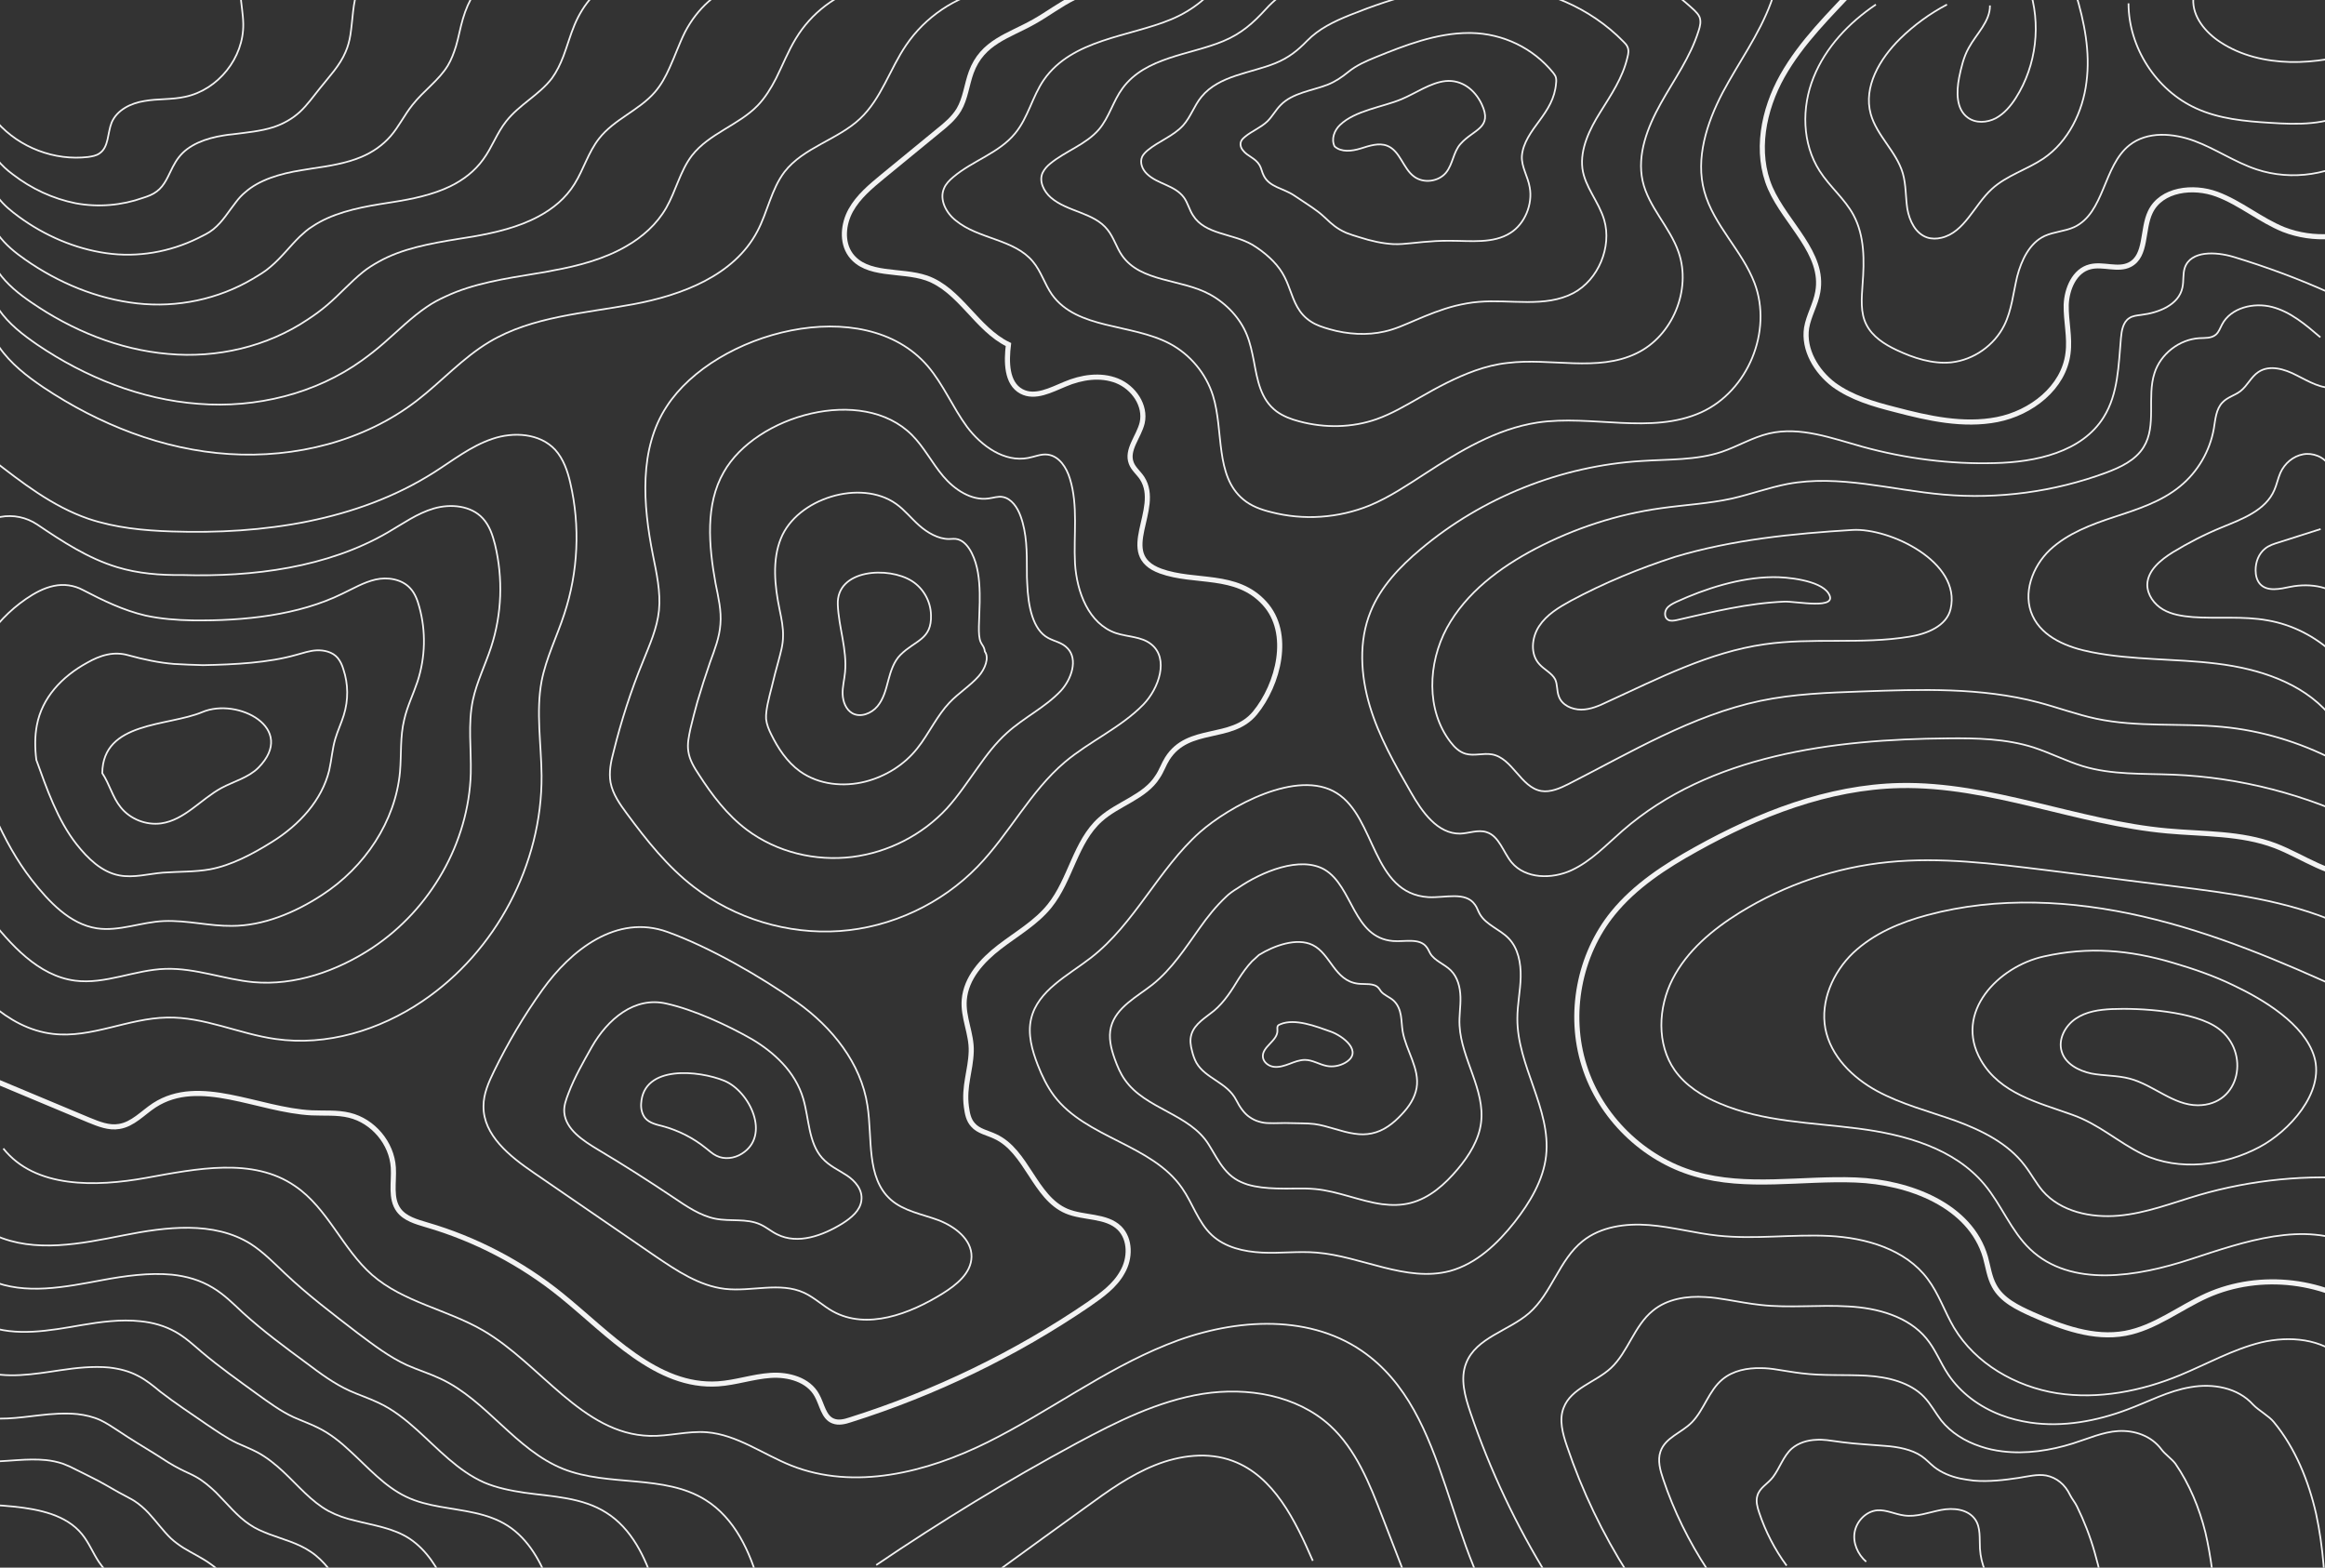 <svg width="1366" height="921" viewBox="0 0 1366 921" fill="none" xmlns="http://www.w3.org/2000/svg">
<rect x="0" y="0" width="1366" height="921" fill="#333333" stroke="none"/>
<g clip-path="url(#clip0)">
<path d="M657.902 -4.265C638.17 -10.841 623.06 4.087 607.417 12.796C592.663 21.148 577.197 24.525 570.62 42.474C567.954 49.76 567.243 57.935 563.332 64.51C560.31 69.486 555.866 73.218 551.422 76.773C540.578 85.658 529.557 94.722 518.713 103.607C511.603 109.472 504.314 115.514 499.87 123.511C495.426 131.509 494.36 142.171 499.693 149.635C509.114 162.609 529.201 158.166 544.311 163.319C564.043 170.25 573.642 193.353 592.485 202.417C591.241 212.546 591.241 225.164 600.129 229.962C608.128 234.227 617.55 229.074 625.727 225.697C635.326 221.61 646.525 219.833 656.302 223.742C666.079 227.652 673.367 238.315 671.056 248.445C669.101 256.619 661.635 264.261 664.657 272.081C665.901 275.457 669.101 277.945 671.056 280.966C682.789 299.271 655.058 325.75 681.9 335.525C701.987 342.811 726.341 336.235 742.873 354.362C759.049 371.956 751.05 402.167 737.362 418.873C723.497 435.755 698.254 425.981 685.811 445.707C683.678 449.084 682.433 452.994 680.122 456.37C672.656 468.277 657.013 472.009 646.525 481.428C631.771 494.579 629.104 516.793 616.661 532.254C608.662 542.206 597.285 548.604 587.152 556.423C577.02 564.243 567.598 574.55 566.532 587.346C565.643 597.653 570.976 607.427 570.62 617.735C570.265 629.286 566.176 637.994 567.776 650.257C568.309 654.166 569.02 658.076 571.687 660.919C574.887 664.651 580.219 665.54 584.663 667.673C603.329 676.203 607.773 703.571 626.616 711.568C636.748 715.833 649.903 713.878 657.724 721.52C664.301 728.095 664.124 739.291 659.502 747.289C655.058 755.463 647.236 760.973 639.592 766.304C596.574 795.627 549.111 818.552 499.515 834.191C496.315 835.257 492.76 836.146 489.56 834.902C483.872 832.769 482.983 825.127 479.961 819.796C474.984 810.555 463.073 807.356 452.763 808.067C442.275 808.778 432.32 812.332 421.832 813.043C385.746 815.353 357.838 783.72 329.751 760.973C306.464 742.135 279.266 727.918 250.468 719.565C244.602 717.788 238.025 716.011 234.292 711.035C229.137 704.104 231.626 694.507 231.092 685.977C230.203 671.582 219.182 658.609 205.317 655.233C198.028 653.455 190.562 654.166 183.096 653.811C151.454 652.211 117.324 632.13 90.659 649.368C83.904 653.811 78.038 660.564 70.039 661.808C63.995 662.874 57.951 660.386 52.262 658.076C26.487 647.235 0.711 636.573 -25.065 625.732" stroke="#F3F3F3" stroke-width="3" stroke-miterlimit="10"/>
<path d="M1387.09 514.305C1369.13 515.549 1353.49 503.287 1336.78 496.889C1316.69 489.248 1294.65 490.136 1273.32 488.181C1220.35 483.383 1169.5 460.458 1116.35 461.524C1074.05 462.413 1033.34 478.407 996.363 499.022C978.409 508.974 960.633 520.525 947.656 536.52C927.747 561.044 921.169 595.876 930.769 626.088C940.19 656.299 965.61 681.001 995.83 689.709C1026.23 698.595 1058.58 692.02 1090.22 693.264C1121.86 694.508 1157.59 708.192 1166.48 738.581C1168.08 744.268 1168.79 750.31 1171.64 755.464C1176.08 763.816 1185.33 768.259 1194.04 772.169C1211.28 779.811 1230.12 786.741 1248.61 783.365C1266.03 780.166 1280.43 768.437 1296.61 761.151C1328.07 747.111 1367.18 751.732 1394.38 773.057" stroke="#F3F3F3" stroke-width="3" stroke-miterlimit="10"/>
<path d="M1090.76 -8.175C1075.11 8.53 1058.4 24.702 1047.2 44.606C1036 64.51 1031.03 89.568 1040.09 110.538C1049.34 131.509 1072.09 148.925 1068 171.494C1066.76 178.781 1062.67 185.356 1061.42 192.642C1059.47 205.438 1067.11 218.233 1077.42 226.053C1087.91 233.694 1100.71 237.426 1113.33 240.625C1132.89 245.779 1153.51 250.399 1173.42 246.49C1193.33 242.58 1212.52 227.83 1215.01 207.57C1216.26 198.151 1213.77 188.733 1213.95 179.136C1214.3 169.717 1218.75 159.054 1227.99 156.744C1235.63 154.789 1244.34 159.054 1251.28 155.5C1261.41 150.346 1258.39 134.885 1263.36 124.578C1269.76 111.071 1288.61 108.939 1302.47 114.093C1316.34 119.246 1328.07 129.376 1341.76 134.885C1359.18 141.638 1379.62 140.217 1395.8 130.975" stroke="#F3F3F3" stroke-width="3" stroke-miterlimit="10"/>
<path d="M1373.93 542.384C1343.54 529.055 1310.12 524.79 1277.41 520.703C1251.99 517.504 1226.74 514.305 1201.32 511.106C1170.93 507.374 1140.17 503.464 1109.6 506.486C1078.67 509.507 1048.63 519.814 1022.14 536.164C1006.14 546.116 991.208 558.556 982.676 575.261C974.143 591.966 973.254 613.47 983.92 628.753C990.319 637.816 1000.1 644.036 1010.41 648.302C1035.83 659.142 1064.27 659.498 1091.82 663.052C1119.2 666.606 1148.17 674.603 1165.95 695.929C1175.9 707.836 1181.59 723.297 1192.79 733.96C1216.79 756.707 1255.54 750.132 1287.01 739.824C1318.47 729.517 1353.67 717.077 1383.35 731.827" stroke="#F3F3F3" stroke-miterlimit="10"/>
<path d="M1240.79 592.855C1233.32 593.21 1225.68 594.276 1219.46 598.541C1213.23 602.807 1209.15 610.626 1211.28 617.735C1213.41 625.021 1221.23 629.108 1228.7 630.708C1236.17 632.129 1243.99 631.774 1251.28 633.729C1265.32 637.461 1276.87 649.368 1291.27 649.368C1316.52 649.368 1322.03 617.912 1303.54 604.406C1289.5 593.921 1256.96 592.144 1240.79 592.855Z" stroke="#F3F3F3" stroke-miterlimit="10"/>
<path d="M1276.7 565.665C1250.92 558.023 1227.1 556.068 1200.79 561.933C1174.3 567.797 1147.64 594.632 1163.82 622.889C1175.19 642.615 1197.59 647.769 1217.32 654.877C1233.14 660.386 1244.34 671.049 1258.92 678.158C1280.43 688.288 1306.92 684.911 1327.54 673.893C1344.6 664.829 1365.93 642.082 1359.71 620.934C1353.85 601.385 1329.31 586.99 1312.07 578.816C1300.69 573.306 1288.78 569.219 1276.7 565.665Z" stroke="#F3F3F3" stroke-miterlimit="10"/>
<path d="M1378.91 582.547C1340.16 564.776 1300.69 548.071 1259.1 538.474C1217.5 528.877 1173.59 526.567 1132.53 537.585C1116.53 541.851 1100.89 548.426 1088.8 559.8C1076.89 571.173 1069.42 588.234 1072.45 604.406C1075.65 620.578 1088.45 633.196 1102.84 641.015C1117.24 648.835 1133.42 652.922 1148.88 658.431C1164.35 664.118 1179.82 671.76 1189.59 684.733C1193.33 689.531 1196.17 695.04 1200.08 699.661C1210.75 711.923 1228.52 715.655 1244.7 714.233C1260.88 712.812 1276.16 706.769 1291.81 702.149C1322.91 693.085 1355.62 689.887 1387.8 692.73" stroke="#F3F3F3" stroke-miterlimit="10"/>
<path d="M1102.13 2.666C1086.31 13.329 1072.62 27.724 1065.51 45.495C1058.4 63.089 1058.76 84.415 1069.07 100.409C1074.93 109.65 1083.82 116.759 1088.98 126.355C1095.56 138.617 1095.38 153.19 1094.31 167.052C1093.78 175.049 1092.89 183.757 1096.62 190.865C1100.18 197.796 1107.11 202.239 1114.22 205.616C1124.35 210.414 1135.37 213.968 1146.4 212.902C1159.55 211.48 1171.64 202.95 1177.5 191.221C1181.95 182.335 1182.84 172.028 1185.15 162.431C1187.64 152.835 1192.44 142.705 1201.32 138.617C1206.84 136.129 1213.06 135.952 1218.57 133.464C1236.52 125.111 1235.63 97.565 1251.1 85.303C1261.59 76.951 1276.87 78.195 1289.32 82.815C1301.76 87.436 1312.96 95.255 1325.76 99.52C1346.56 106.451 1370.38 102.719 1388.15 90.101" stroke="#F3F3F3" stroke-miterlimit="10"/>
<path d="M1143.91 2.665C1133.77 7.997 1124.53 14.75 1116.35 22.747C1104.44 34.476 1094.67 51.004 1099.11 66.998C1102.67 79.793 1114.22 89.034 1117.95 101.83C1119.91 108.583 1119.55 115.869 1120.62 122.8C1121.86 129.731 1125.42 137.195 1132.17 139.505C1134.84 140.394 1137.86 140.394 1140.71 139.683C1154.22 136.484 1159.91 120.49 1170.22 111.071C1178.93 103.074 1190.84 99.697 1200.61 93.122C1215.19 83.17 1223.72 65.754 1225.86 48.16C1228.17 30.566 1224.61 12.795 1219.46 -4.088" stroke="#F3F3F3" stroke-miterlimit="10"/>
<path d="M1250.56 1.955C1250.56 27.724 1266.74 52.959 1290.21 63.622C1303.72 69.842 1319 71.264 1333.76 72.152C1349.76 73.219 1367 73.574 1380.87 65.577" stroke="#F3F3F3" stroke-miterlimit="10"/>
<path d="M1288.61 -0.533C1288.07 9.774 1295.72 19.015 1304.43 24.702C1316.52 32.699 1331.09 36.076 1345.49 36.431C1359.89 36.787 1374.29 33.943 1388.15 30.211" stroke="#F3F3F3" stroke-miterlimit="10"/>
<path d="M1169.15 3.199C1169.33 12.618 1161.15 19.904 1156.71 28.079C1153.68 33.41 1152.26 39.63 1151.02 45.673C1149.42 54.025 1149.24 64.155 1156.17 69.131C1160.79 72.508 1167.37 72.152 1172.53 69.486C1177.5 66.821 1181.42 62.2 1184.44 57.402C1196.52 38.386 1199.37 13.862 1192.08 -7.464" stroke="#F3F3F3" stroke-miterlimit="10"/>
<path d="M-0.533 203.838C6.222 213.612 15.821 221.076 25.598 227.651C58.128 249.332 95.636 264.26 134.567 266.748C173.497 269.236 213.849 259.284 244.78 235.471C259.357 224.275 271.8 210.235 287.621 200.816C312.686 185.888 343.261 184.111 371.881 178.78C400.678 173.448 431.254 161.897 444.941 135.951C450.985 124.577 453.118 111.248 460.94 100.941C472.139 86.546 492.226 82.103 505.381 69.663C517.824 57.934 522.802 40.518 532.401 26.479C543.6 9.951 561.199 -1.956 580.753 -6.043" stroke="#F3F3F3" stroke-miterlimit="10"/>
<path d="M-0.711 181.802C5.155 190.332 13.51 196.73 22.043 202.594C50.129 221.61 82.838 234.761 116.613 237.249C150.388 239.914 185.407 231.384 212.783 211.658C217.227 208.459 221.493 205.082 225.759 201.35C234.114 194.064 241.758 186.422 250.646 180.38C254.201 177.892 257.934 175.937 261.845 174.16C278.022 166.518 296.865 163.675 315.174 160.654C318.552 160.121 321.929 159.587 325.129 158.877C339.883 156.211 355.171 152.123 367.97 144.659C377.569 139.15 385.924 131.686 391.435 122.09C397.123 112.138 399.612 100.409 406.545 91.345C416.677 78.372 433.92 73.574 445.119 62.022C449.563 57.402 452.941 51.893 455.963 46.028C459.874 38.209 463.073 30.034 467.517 22.747C476.583 7.642 491.338 -3.554 508.225 -8.175" stroke="#F3F3F3" stroke-miterlimit="10"/>
<path d="M-0.889 159.943C4.088 167.051 11.199 172.738 18.487 177.714C42.308 194.064 69.861 205.438 98.659 207.926C127.456 210.591 156.965 203.66 180.607 187.844C184.696 185.178 188.607 182.335 192.34 179.136C199.806 172.738 206.028 165.63 213.316 159.765C216.16 157.455 219.36 155.5 222.56 153.723C236.07 146.081 252.779 143.06 269.134 140.394C272.156 139.861 275 139.506 278.022 138.972C291.176 136.662 304.686 133.463 316.241 127.243C324.951 122.623 332.417 116.403 337.572 108.05C342.905 99.52 345.572 89.568 351.971 81.393C360.859 70.019 375.436 64.865 384.68 54.203C388.413 49.938 391.079 44.962 393.39 39.808C396.59 32.877 399.079 25.591 402.456 18.837C409.567 5.154 421.121 -5.509 435.52 -10.308" stroke="#F3F3F3" stroke-miterlimit="10"/>
<path d="M-1.067 137.906C3.2 143.77 8.888 148.391 14.754 152.478C34.308 166.162 56.884 175.581 80.527 178.247C104.169 180.913 128.345 175.759 148.432 163.852C151.988 161.72 155.721 159.587 158.92 156.744C165.498 151.234 170.297 144.659 176.163 138.972C178.474 136.84 180.785 134.707 183.452 133.108C194.473 125.644 208.872 122.267 223.093 119.957C225.759 119.601 228.248 119.068 230.915 118.713C242.291 116.936 254.202 114.448 264.512 109.472C272.156 105.74 278.911 100.586 283.888 93.655C289.043 86.724 291.887 78.194 297.398 71.263C305.22 61.311 316.774 55.802 324.24 46.028C327.085 42.118 329.218 37.675 330.995 33.054C333.306 27.012 335.084 20.437 337.573 14.572C342.728 2.31 351.26 -7.642 363.17 -12.974" stroke="#F3F3F3" stroke-miterlimit="10"/>
<path d="M-1.245 115.869C2.133 120.49 6.577 124.044 11.199 127.42C26.309 138.439 43.907 146.08 62.395 148.746C80.882 151.412 99.725 148.035 116.079 140.038C119.279 138.439 122.479 137.017 125.323 134.707C131.011 130.086 134.389 124.044 138.655 118.712C140.255 116.58 142.033 114.625 143.988 113.026C152.343 105.562 164.786 102.007 176.874 100.052C179.007 99.697 181.318 99.342 183.452 98.986C193.229 97.564 203.361 95.965 212.249 92.233C219.004 89.39 224.87 85.302 229.492 79.971C234.292 74.462 237.492 67.708 242.291 61.666C249.046 53.136 257.757 47.271 263.09 38.563C265.223 35.009 266.645 31.099 267.889 27.19C269.489 21.858 270.378 16.349 271.978 11.018C275.177 0.177 280.51 -9.064 289.932 -14.929" stroke="#F3F3F3" stroke-miterlimit="10"/>
<path d="M-1.422 94.011C1.066 97.21 4.266 100.053 7.644 102.541C18.487 110.894 31.108 116.758 44.441 119.424C57.773 121.912 71.638 120.668 84.082 116.225C86.926 115.337 89.77 114.27 92.081 112.493C96.881 108.939 98.836 103.252 101.503 98.098C102.569 96.143 103.636 94.189 105.058 92.411C110.746 84.947 121.057 81.215 131.189 79.616C132.967 79.261 134.922 79.083 136.7 78.905C144.877 77.839 153.232 77.128 160.876 74.64C166.564 72.685 171.719 69.842 176.163 65.754C180.607 61.667 184.163 56.513 188.073 51.715C193.584 44.784 199.628 38.564 203.006 30.567C204.428 27.368 205.317 23.991 205.85 20.615C206.561 16.172 206.916 11.374 207.45 6.753C208.516 -2.666 210.827 -11.374 217.76 -17.416" stroke="#F3F3F3" stroke-miterlimit="10"/>
<path d="M-1.6 71.974C11.555 86.724 31.997 94.544 51.729 92.233C54.04 91.878 56.529 91.523 58.484 90.101C63.995 86.369 63.106 78.194 65.595 71.974C68.794 64.51 76.971 60.6 84.793 59.356C92.615 57.935 100.792 58.645 108.791 56.868C128.167 52.781 143.277 33.943 142.922 14.039C142.744 2.488 138.122 -10.308 144.521 -19.904" stroke="#F3F3F3" stroke-miterlimit="10"/>
<path d="M-33.42 558.912C-16.354 580.77 3.555 604.229 31.108 607.428C53.684 610.093 75.372 598.186 98.125 597.831C119.812 597.298 140.433 607.428 161.942 610.449C191.984 614.714 222.915 605.295 248.158 588.234C291.354 559.089 318.552 507.73 318.196 455.66C318.019 437.177 314.819 418.34 318.196 400.213C320.863 386.529 327.262 373.911 331.529 360.76C339.706 336.058 340.95 309.045 335.084 283.81C333.484 276.701 330.995 269.593 326.196 264.261C317.13 254.487 301.664 253.598 289.221 257.864C276.6 262.129 266.112 270.481 254.913 277.59C209.761 306.202 154.299 314.021 100.97 312.244C84.438 311.711 67.728 310.112 51.907 304.78C30.753 297.494 12.799 283.454 -4.8 269.77C-12.444 263.906 -21.865 261.596 -31.286 263.373C-40.708 265.15 -49.063 270.659 -56.529 276.879C-85.326 300.87 -102.569 338.19 -102.214 375.688C-102.036 391.149 -99.192 406.255 -95.459 421.361C-83.904 469.166 -63.817 520.17 -33.42 558.912Z" stroke="#F3F3F3" stroke-miterlimit="10"/>
<path d="M68.794 333.214C51.729 328.061 36.619 318.109 21.865 308.157C15.465 303.892 7.822 302.292 0.178 303.714C-7.466 305.136 -14.399 309.401 -20.621 314.199C-44.796 333.037 -60.084 362.004 -60.973 392.393C-61.328 404.833 -59.373 417.273 -56.706 429.536C-46.93 467.033 -31.286 507.197 -7.288 537.764C6.222 555.002 22.398 573.306 44.085 576.15C61.862 578.46 79.282 569.752 97.237 569.219C115.013 568.686 131.723 575.439 148.966 577.038C173.141 579.171 197.851 570.641 218.649 556.957C252.957 534.209 275.355 495.112 276.6 454.416C276.955 440.021 274.822 425.448 277.844 411.231C280.155 400.568 285.132 390.616 288.51 380.309C294.909 360.76 295.62 339.79 290.821 319.886C289.399 314.377 287.621 308.868 283.71 304.602C276.777 296.961 264.69 295.894 254.913 298.738C245.136 301.581 236.781 307.624 227.893 312.777C192.518 333.392 148.788 339.079 107.013 337.835C94.037 338.013 81.06 336.946 68.794 333.214Z" stroke="#F3F3F3" stroke-miterlimit="10"/>
<path d="M85.504 361.649C72.527 358.627 60.439 352.763 48.529 346.543C43.552 343.877 37.508 342.989 31.642 344.233C25.598 345.477 20.265 348.498 15.287 351.874C-4.266 365.381 -17.599 386.173 -19.732 409.276C-20.443 418.695 -19.554 428.291 -17.776 438.066C-9.955 465.256 1.244 494.579 18.665 516.971C28.798 529.766 40.886 542.917 56.884 545.405C70.039 547.36 83.015 541.673 96.348 541.14C110.213 540.607 123.012 544.161 136.167 543.983C154.476 543.983 173.141 536.342 189.14 525.857C214.382 509.507 232.337 482.494 235.003 453.527C235.892 443.219 235.003 432.912 237.492 422.782C239.269 414.963 242.825 407.854 245.313 400.39C249.935 386.173 250.291 370.89 246.38 356.673C245.313 352.763 243.891 348.675 241.047 345.654C236.07 340.145 227.537 338.901 220.604 340.501C213.671 342.1 207.45 345.832 201.05 348.853C175.275 361.471 143.633 364.847 113.235 364.492C103.814 364.314 94.392 363.603 85.504 361.649Z" stroke="#F3F3F3" stroke-miterlimit="10"/>
<path d="M102.214 390.083C93.326 389.372 84.26 387.417 75.194 384.929C71.461 383.863 67.195 383.685 63.106 384.574C58.84 385.463 54.929 387.24 51.196 389.372C36.264 397.547 24.709 409.987 21.687 425.981C20.443 432.379 20.443 439.132 21.332 446.419C27.376 463.124 33.775 481.784 44.974 496.001C51.551 504.353 59.728 512.351 70.039 514.305C78.571 515.905 87.104 513.417 95.637 512.706C105.414 511.995 114.302 512.351 123.368 510.751C135.811 508.441 148.255 501.865 159.632 494.757C175.986 484.627 189.14 470.055 193.407 452.639C194.829 446.419 195.184 440.199 196.962 434.156C198.384 429.358 200.517 424.915 201.939 420.295C204.783 411.231 204.606 401.812 201.761 393.282C201.05 390.794 199.984 388.484 198.384 386.529C195.362 382.975 190.385 381.908 186.118 382.086C181.852 382.264 178.119 383.685 174.03 384.752C157.854 389.372 138.122 390.439 119.279 390.794C113.591 390.616 107.725 390.439 102.214 390.083Z" stroke="#F3F3F3" stroke-miterlimit="10"/>
<path d="M60.084 454.238C64.35 460.636 66.128 468.455 70.927 474.32C76.438 481.251 85.86 484.983 94.748 483.739C108.436 481.784 118.035 469.521 130.123 462.946C137.411 459.036 145.944 456.904 151.81 451.039C174.741 427.758 139.544 409.632 118.924 418.34C98.659 426.87 60.44 423.671 60.084 454.238Z" stroke="#F3F3F3" stroke-miterlimit="10"/>
<path d="M545.022 215.035C554.266 225.875 559.777 239.381 568.131 250.755C576.664 262.129 590.174 271.725 604.04 269.06C607.95 268.349 611.683 266.572 615.594 267.105C622.349 267.993 626.616 274.747 628.571 281.144C633.548 297.139 630.704 314.377 631.593 331.082C632.66 347.787 639.592 366.447 655.591 371.956C662.524 374.267 670.701 373.911 676.389 378.532C686.877 386.884 681.011 404.3 671.767 413.897C658.435 427.581 640.303 435.4 625.727 447.662C605.284 464.901 593.018 489.959 574.353 509.152C553.199 531.01 523.691 544.872 493.293 547.005C462.896 549.137 431.787 539.719 407.611 521.059C392.146 509.152 379.88 493.691 368.326 478.052C364.237 472.543 359.971 466.5 358.726 459.747C357.66 453.705 358.904 447.485 360.504 441.62C364.948 423.671 370.636 405.9 377.747 388.661C381.658 378.887 386.102 369.113 387.168 358.628C388.235 347.787 385.746 336.769 383.613 326.106C377.747 296.605 375.258 263.728 391.79 238.671C420.055 195.131 507.336 171.317 545.022 215.035Z" stroke="#F3F3F3" stroke-miterlimit="10"/>
<path d="M425.21 277.412C444.053 244.002 506.448 226.23 535.779 255.553C542.889 262.662 547.511 271.903 554.088 279.722C560.665 287.542 570.62 294.295 580.753 292.873C583.597 292.518 586.441 291.451 589.108 291.985C594.263 292.873 597.818 298.205 599.596 303.181C603.329 313.31 603.329 324.329 603.329 335.525C603.329 338.013 603.329 340.323 603.506 342.633C604.04 356.495 606.884 370.001 615.772 374.799C619.683 376.932 624.127 377.465 627.327 381.019C633.371 387.417 629.638 398.969 623.238 405.899C613.994 415.674 601.551 421.538 591.596 430.602C585.019 436.466 579.686 443.575 574.531 450.861C568.665 459.036 563.154 467.389 556.399 474.853C541.823 490.669 521.735 500.799 500.759 503.465C479.25 506.13 456.496 500.799 438.72 487.47C427.165 478.762 418.277 467.033 410.633 455.126C407.789 450.861 405.123 446.418 404.412 441.442C403.7 436.999 404.767 432.379 405.656 428.114C406.9 422.782 408.322 417.451 409.744 412.297C412.055 404.478 414.544 396.658 417.21 389.017C419.877 381.73 422.721 374.444 423.254 366.802C423.965 358.805 422.01 350.808 420.41 342.811C416.322 320.241 414.366 296.25 425.21 277.412Z" stroke="#F3F3F3" stroke-miterlimit="10"/>
<path d="M458.807 316.332C468.228 292.873 505.559 281.144 526.535 296.072C531.512 299.626 535.245 304.425 540.045 308.69C544.844 312.955 551.244 316.687 557.466 316.687C559.243 316.687 561.021 316.332 562.799 316.865C566.532 317.931 569.198 321.485 570.976 325.04C574.531 332.148 575.42 340.323 575.598 348.498C575.598 350.275 575.598 352.052 575.598 353.829C575.42 364.848 574.353 372.845 576.131 377.11C576.842 378.887 578.264 379.776 578.62 382.797C581.286 386.351 578.797 392.926 575.064 397.192C569.909 403.056 563.154 407.144 557.821 412.83C554.266 416.562 551.422 420.828 548.578 425.27C545.378 430.246 542.534 435.222 538.801 439.843C530.979 449.617 520.135 456.193 508.403 459.214C495.782 462.413 481.205 461.169 470.006 453.172C462.362 447.662 457.029 439.488 453.119 431.49C451.696 428.647 450.452 425.626 450.097 422.427C449.919 419.584 450.452 416.562 450.985 413.719C451.697 410.342 452.585 406.788 453.474 403.412C454.718 398.258 455.963 393.282 457.385 388.306C458.629 383.508 460.051 378.887 460.051 373.911C460.229 368.757 459.163 363.604 458.096 358.45C455.074 344.055 453.652 328.949 458.807 316.332Z" stroke="#F3F3F3" stroke-miterlimit="10"/>
<path d="M492.227 355.251C492.76 368.579 497.737 381.552 496.493 394.881C496.137 399.146 494.893 403.589 495.071 407.854C495.248 412.297 497.026 416.918 500.759 419.05C505.559 421.716 511.958 419.228 515.514 414.963C519.069 410.698 520.491 405.188 521.913 399.679C523.335 394.348 525.113 388.661 529.024 384.751C537.734 376.043 547.511 375.866 546.978 361.293C546.8 353.296 542.534 345.654 535.779 341.389C522.091 332.681 491.338 334.28 492.227 355.251Z" stroke="#F3F3F3" stroke-miterlimit="10"/>
<path d="M318.73 581.481C307.886 596.587 298.465 612.581 290.288 629.286C287.088 635.862 284.066 642.615 284.066 649.901C283.888 666.962 299.531 679.402 313.575 688.998C337.395 705.348 361.215 721.698 385.035 738.047C397.657 746.578 410.811 755.463 425.921 757.241C441.564 759.018 458.274 752.975 472.495 759.551C478.539 762.394 483.516 767.193 489.205 770.391C509.292 781.587 534.534 771.991 553.911 759.906C561.91 754.93 570.62 747.999 570.798 738.403C570.976 728.095 561.021 720.631 551.422 716.899C541.823 713.345 530.979 711.568 523.335 704.815C508.759 691.842 512.669 668.739 509.648 649.546C505.914 624.666 488.849 603.518 468.406 588.945C447.075 573.839 416.855 556.424 392.146 547.538C362.282 536.697 335.262 558.378 318.73 581.481Z" stroke="#F3F3F3" stroke-miterlimit="10"/>
<path d="M347.705 615.069C342.728 623.955 337.573 632.84 334.017 642.259C332.595 645.991 331.173 649.723 331.529 653.633C332.417 663.585 342.55 670.16 351.438 675.492C366.37 684.377 381.125 693.796 395.701 703.571C403.345 708.724 411.344 714.233 420.233 716.011C429.121 717.788 438.542 715.655 446.719 719.387C450.275 720.987 453.297 723.652 456.674 725.252C468.762 731.294 483.339 725.963 494.893 718.854C500.226 715.477 505.381 711.212 506.092 705.348C506.981 698.95 502.359 693.796 497.56 690.597C492.76 687.399 487.249 685.088 482.983 680.29C474.984 671.227 475.339 657.187 471.962 645.636C469.651 637.639 465.207 630.53 459.696 624.665C454.719 619.334 448.497 614.536 441.92 610.626C427.343 602.273 407.611 593.21 391.613 589.656C372.77 585.213 356.949 598.897 347.705 615.069Z" stroke="#F3F3F3" stroke-miterlimit="10"/>
<path d="M376.68 648.479C376.503 651.5 377.214 654.699 379.169 657.009C381.658 659.853 385.746 660.741 389.302 661.63C398.545 664.118 407.256 668.561 414.544 674.425C416.677 676.025 418.633 677.98 420.944 679.046C425.565 681.356 431.432 680.645 435.876 677.802C452.941 667.139 440.497 641.193 425.565 634.973C410.811 628.93 377.925 625.376 376.68 648.479Z" stroke="#F3F3F3" stroke-miterlimit="10"/>
<path d="M1.955 674.781C20.62 698.24 56.173 697.351 85.86 692.02C115.368 686.688 148.61 679.757 173.319 696.818C192.518 709.791 201.228 733.782 218.649 749.066C236.958 765.06 262.556 769.325 283.71 781.588C317.663 801.314 342.194 842.544 381.658 843.61C392.857 843.965 404.056 840.589 415.255 841.477C433.031 842.899 448.319 854.45 464.851 861.026C502.004 875.776 544.489 865.113 580.219 847.342C615.95 829.57 648.303 805.046 685.278 790.118C722.252 775.012 767.226 771.102 800.113 793.672C853.442 830.281 848.109 912.918 889.883 962.145" stroke="#F3F3F3" stroke-miterlimit="10"/>
<path d="M514.802 919.493C552.844 893.725 592.13 869.733 632.66 847.874C656.124 835.257 680.3 823.172 706.609 818.907C732.918 814.82 761.716 819.618 781.447 837.567C796.735 851.606 804.735 871.866 812.201 891.237C816.111 901.189 819.844 911.141 823.755 921.093" stroke="#F3F3F3" stroke-miterlimit="10"/>
<path d="M588.574 921.271C605.106 909.187 621.638 897.28 638.348 885.195C650.969 875.954 663.946 866.713 678.523 860.848C693.099 854.984 709.809 852.851 724.386 858.36C748.561 867.424 761.005 893.37 771.315 917.006" stroke="#F3F3F3" stroke-miterlimit="10"/>
<path d="M-2.844 725.785C20.443 736.27 47.463 730.761 72.527 725.785C97.592 720.809 125.501 717.255 147.188 730.761C154.654 735.56 160.876 741.957 167.453 748.177C180.785 760.795 195.54 771.991 210.116 783.187C219.36 790.118 228.604 797.226 239.092 802.025C245.491 804.868 252.424 807.001 258.823 810.022C285.843 822.64 302.909 851.785 330.818 862.981C357.482 873.644 390.19 866.002 414.544 881.285C431.609 891.948 440.675 911.497 446.008 930.868" stroke="#F3F3F3" stroke-miterlimit="10"/>
<path d="M-5.511 752.265C14.754 760.973 38.219 756.175 60.084 752.087C73.416 749.599 87.637 747.644 100.97 748.888C109.502 749.777 117.679 752.087 124.968 756.53C131.545 760.44 137.056 765.949 142.744 771.28C154.476 781.943 167.453 791.54 180.252 800.959C188.251 807.001 196.429 813.043 205.494 817.13C211.005 819.618 217.049 821.573 222.56 824.239C230.915 828.149 238.025 833.836 244.958 840.056C257.579 851.429 269.134 864.225 284.421 870.978C291.887 874.177 300.065 875.776 308.242 877.02C324.774 879.33 342.017 879.686 356.238 888.749C370.992 897.99 379.169 914.873 384.324 931.223" stroke="#F3F3F3" stroke-miterlimit="10"/>
<path d="M-8.177 778.744C9.244 785.497 29.153 781.765 47.641 778.567C59.017 776.612 71.105 775.012 82.482 776.256C89.77 776.967 96.703 778.922 103.103 782.476C108.791 785.675 113.591 790.118 118.568 794.383C128.878 803.091 139.9 810.911 150.921 818.908C157.854 823.884 164.787 829.037 172.43 832.592C177.23 834.724 182.207 836.501 186.829 838.812C193.762 842.188 199.984 847.164 205.672 852.496C216.338 862.27 225.937 873.288 238.558 879.331C244.78 882.352 251.535 883.951 258.29 885.195C271.978 887.683 286.377 888.75 298.287 896.391C310.73 904.388 318.196 918.25 322.996 931.756" stroke="#F3F3F3" stroke-miterlimit="10"/>
<path d="M-10.844 805.401C3.555 810.199 19.91 807.356 35.375 805.045C44.796 803.624 54.751 802.557 64.173 803.446C70.217 804.157 75.905 805.579 81.238 808.422C86.037 810.91 90.126 814.287 94.215 817.663C102.925 824.416 112.169 830.459 121.412 836.856C127.279 840.766 132.967 844.853 139.367 847.875C143.277 849.652 147.366 851.251 151.099 853.206C156.787 856.227 161.765 860.315 166.564 864.757C175.275 872.932 182.919 882.173 192.873 887.683C197.851 890.348 203.006 892.125 208.516 893.369C219.36 896.213 230.915 897.635 240.692 904.032C250.824 910.785 257.401 921.626 262.023 932.111" stroke="#F3F3F3" stroke-miterlimit="10"/>
<path d="M-13.51 831.881C-1.955 834.902 10.666 832.947 22.931 831.526C30.398 830.637 38.219 830.104 45.507 830.815C50.129 831.348 54.751 832.414 59.017 834.369C62.75 836.146 66.128 838.456 69.683 840.767C76.794 845.565 84.26 850.008 91.726 854.629C96.348 857.65 100.97 860.671 105.947 863.159C108.969 864.758 112.169 866.002 115.013 867.602C119.457 870.09 123.19 873.289 126.923 876.843C133.5 883.418 139.366 890.882 146.655 895.68C150.21 898.168 154.121 899.768 158.209 901.367C166.209 904.388 174.919 906.521 182.563 911.675C190.562 917.006 196.073 925.181 200.695 932.645" stroke="#F3F3F3" stroke-miterlimit="10"/>
<path d="M-16.177 858.36C-7.644 859.426 1.6 858.36 10.488 857.827C15.999 857.471 21.509 857.294 27.02 857.827C30.398 858.182 33.775 858.893 36.975 859.959C39.819 861.026 42.485 862.27 45.152 863.691C50.663 866.535 56.529 869.2 62.039 872.399C65.595 874.354 68.972 876.487 72.527 878.264C74.661 879.508 76.972 880.574 78.927 881.818C81.949 883.773 84.793 886.261 87.282 888.927C91.904 893.903 95.814 899.412 100.436 903.855C102.747 905.987 105.236 907.764 107.725 909.364C112.88 912.563 118.746 915.228 124.079 919.138C129.767 923.226 134.567 928.379 138.833 933" stroke="#F3F3F3" stroke-miterlimit="10"/>
<path d="M-18.665 885.017C-9.599 883.595 -0.533 884.306 8.533 885.195C23.109 886.794 38.93 889.993 48.174 901.367C52.262 906.343 54.573 912.385 58.129 917.716C62.928 924.825 70.039 930.512 78.038 933.711" stroke="#F3F3F3" stroke-miterlimit="10"/>
<path d="M613.283 46.916C606.528 56.691 604.04 69.131 596.396 78.372C586.974 89.923 571.509 94.366 560.132 103.963C557.821 105.918 555.688 108.05 554.622 110.716C551.777 117.291 555.866 125.111 561.554 129.554C574.887 140.572 595.863 140.394 606.884 153.723C611.684 159.41 613.817 167.051 618.083 173.094C632.837 193.709 664.657 189.977 687.233 201.883C699.321 208.281 708.565 219.477 712.653 232.45C719.053 253.065 713.72 279.545 730.429 293.406C735.051 297.316 740.918 299.449 746.784 300.87C765.804 305.846 786.425 304.425 804.735 296.961C816.289 292.162 826.777 285.054 837.265 278.301C857.708 264.972 879.04 251.999 903.215 248.267C935.213 243.469 970.054 255.553 999.563 242.225C1026.94 229.785 1041.52 194.597 1030.85 166.341C1023.56 147.147 1006.85 132.397 1001.34 112.493C996.008 93.122 1002.76 72.33 1012.01 54.558C1021.43 36.787 1033.52 20.437 1040.45 1.599C1041.69 -1.599 1042.76 -5.331 1041.34 -8.53C1040.45 -10.485 1039.03 -11.907 1037.43 -13.329C1001.16 -45.673 952.989 -63.089 904.638 -66.11C856.286 -69.309 807.579 -58.824 762.427 -40.697C746.25 -34.121 730.963 -26.48 719.586 -13.151C710.342 -2.31 701.632 5.687 688.122 11.374C663.413 21.681 629.993 22.925 613.283 46.916Z" stroke="#F3F3F3" stroke-miterlimit="10"/>
<path d="M777.715 -15.994C765.093 -10.841 753.005 -4.976 743.762 5.331C736.296 13.506 729.363 19.726 718.697 24.169C699.143 32.344 673.012 33.41 659.502 51.892C653.991 59.356 651.68 68.953 645.636 76.062C637.993 84.947 626.082 88.679 617.017 96.143C615.239 97.565 613.639 99.342 612.572 101.475C610.262 106.451 613.283 112.493 617.372 116.047C627.149 124.578 642.792 124.755 650.792 135.063C654.347 139.506 655.947 145.37 659.146 149.991C670.168 165.985 693.988 163.675 711.053 173.094C720.653 178.425 728.652 186.955 732.563 196.73C734.518 201.528 735.585 206.682 736.651 212.013C738.784 223.387 740.562 234.583 749.983 241.691C753.894 244.535 758.516 246.312 763.316 247.556C778.426 251.643 794.424 251.288 808.645 246.312C817.711 243.113 825.711 238.315 833.888 233.694C844.376 227.652 855.219 221.787 866.774 217.7C872.818 215.567 879.04 213.968 885.617 213.257C911.037 210.058 938.59 218.766 961.522 207.57C982.676 197.44 993.875 170.25 986.231 148.214C981.076 133.286 968.455 121.556 965.077 106.273C961.7 90.812 967.921 74.818 975.743 60.778C983.564 46.739 993.164 33.588 997.963 18.127C998.852 15.461 999.563 12.618 998.497 9.952C997.786 8.352 996.541 7.108 995.475 6.042C967.921 -19.726 930.947 -34.121 893.083 -36.787C892.194 -36.787 891.305 -36.965 890.416 -36.965C852.197 -39.63 813.445 -30.212 777.715 -15.994Z" stroke="#F3F3F3" stroke-miterlimit="10"/>
<path d="M793.002 8.885C783.758 12.617 774.87 16.883 767.938 23.991C762.427 29.678 757.094 33.943 749.272 37.142C734.874 43.007 716.208 44.251 705.898 56.868C701.632 62.022 699.676 68.597 695.055 73.751C689.366 79.971 680.656 82.992 674.256 88.324C673.012 89.39 671.768 90.634 671.057 92.056C669.457 95.61 671.234 99.697 673.901 102.185C680.122 108.228 690.255 108.761 695.588 116.047C697.899 119.246 698.788 123.333 700.921 126.532C708.031 137.906 724.03 137.017 735.762 143.771C743.051 148.213 749.628 154.078 753.361 160.298C755.316 163.497 756.561 166.696 757.805 170.072C760.471 177.181 762.782 184.289 770.426 189.088C773.448 191.043 777.181 192.287 780.914 193.353C791.936 196.552 803.49 197.085 813.445 194.775C819.844 193.353 825.533 190.687 831.399 188.199C838.865 185 846.687 181.801 855.042 179.669C859.486 178.603 864.107 177.714 868.729 177.359C887.394 175.759 907.837 180.913 924.369 172.205C939.124 164.385 947.123 145.015 942.501 129.198C939.301 118.357 931.124 109.827 929.702 98.987C928.28 87.435 933.968 75.884 940.19 65.932C946.59 55.624 953.345 45.85 956.189 33.588C956.722 31.633 957.078 29.5 956.189 27.545C955.656 26.301 954.767 25.413 953.878 24.524C934.324 4.443 906.948 -7.109 878.684 -8.531C877.973 -8.531 877.262 -8.531 876.729 -8.531C848.109 -10.13 819.489 -1.777 793.002 8.885Z" stroke="#F3F3F3" stroke-miterlimit="10"/>
<path d="M808.29 33.588C802.601 35.898 796.913 38.386 792.113 42.296C788.38 45.317 784.825 47.805 780.025 49.76C770.782 53.315 759.405 54.559 752.472 61.667C749.45 64.688 747.672 68.243 744.651 71.264C740.74 74.996 735.585 76.951 731.496 80.327C730.607 81.038 729.896 81.749 729.363 82.637C728.296 84.592 729.007 86.903 730.252 88.324C732.918 91.879 737.54 92.767 740.029 97.032C741.095 98.809 741.451 101.297 742.517 103.252C745.895 110.005 753.894 110.539 760.294 114.804C765.271 118.18 770.426 121.379 774.159 124.223C776.115 125.644 777.537 127.066 779.137 128.488C782.336 131.509 785.358 134.352 791.047 136.84C793.358 137.729 796.024 138.617 798.513 139.328C805.623 141.639 812.378 143.06 818.422 143.416C822.155 143.593 825.711 143.238 829.088 142.883C833.532 142.349 838.332 141.994 843.487 141.639C846.331 141.461 849.175 141.461 852.197 141.461C864.108 141.461 877.44 143.238 887.394 136.84C895.927 131.509 900.549 119.957 898.771 110.183C897.705 103.608 893.794 98.099 894.149 91.701C894.683 84.059 899.838 77.128 904.46 70.908C909.259 64.333 913.526 57.935 914.237 48.872C914.414 47.628 914.414 46.028 913.881 44.784C913.526 44.073 912.992 43.362 912.459 42.652C900.727 28.257 883.128 19.727 864.285 19.371C863.93 19.371 863.396 19.371 863.041 19.371C844.02 19.371 825.355 26.657 808.29 33.588Z" stroke="#F3F3F3" stroke-miterlimit="10"/>
<path d="M787.314 73.395C783.936 76.594 781.981 81.748 784.114 86.013C788.025 89.567 794.247 88.857 799.402 87.257C804.557 85.658 810.067 83.703 815.045 85.658C822.689 88.679 824.288 98.986 830.866 103.785C836.376 107.872 845.087 106.806 849.531 101.474C853.619 96.498 853.797 89.39 858.063 84.591C865.707 75.883 877.262 75.35 870.507 61.133C866.418 52.603 858.774 46.738 849.353 47.627C840.465 48.516 831.577 54.913 823.4 58.29C812.378 62.91 796.202 64.865 787.314 73.395Z" stroke="#F3F3F3" stroke-miterlimit="10"/>
<path d="M1369.13 172.205C1350.65 163.853 1331.45 156.744 1312.07 150.88C1301.76 147.859 1287.18 147.148 1283.63 157.277C1282.38 161.009 1283.1 165.097 1282.21 169.007C1280.07 179.136 1268.34 183.757 1258.03 185.001C1255.54 185.356 1252.88 185.534 1250.92 186.956C1247.37 189.266 1246.48 194.242 1246.12 198.507C1244.7 214.501 1244.52 231.384 1235.99 245.068C1223.19 265.683 1195.99 271.548 1171.82 272.081C1145.68 272.792 1119.55 269.415 1094.31 262.484C1076.36 257.508 1057.69 250.4 1039.38 254.665C1029.61 256.975 1020.89 262.307 1011.47 265.505C996.541 270.481 980.365 269.771 964.544 270.837C917.259 273.68 870.863 292.163 834.599 322.729C822.511 332.859 811.134 344.766 805.268 359.339C798.157 376.755 799.402 396.658 804.735 414.608C810.068 432.557 819.489 449.084 828.91 465.434C835.488 476.985 844.554 489.958 857.886 489.781C863.041 489.603 868.374 487.293 873.351 488.892C880.817 491.202 883.128 500.621 888.106 506.664C896.283 516.438 911.748 516.616 923.303 511.284C934.857 505.953 943.746 496.356 953.345 488.004C1004.36 443.575 1076.71 434.334 1144.44 433.801C1161.33 433.623 1178.57 433.979 1194.75 439.132C1204.52 442.331 1213.95 447.129 1223.72 450.15C1240.79 455.304 1258.92 454.416 1276.87 455.127C1316.16 456.726 1355.09 466.856 1390.46 484.449" stroke="#F3F3F3" stroke-miterlimit="10"/>
<path d="M1363.27 198.152C1354.73 190.865 1345.85 183.224 1335 180.38C1324.16 177.537 1310.65 180.736 1305.49 190.688C1304.43 192.643 1303.72 194.953 1301.94 196.552C1299.27 198.863 1295.54 198.507 1292.16 198.685C1280.43 199.396 1269.41 207.926 1265.85 219.122C1261.23 233.161 1267.27 250.044 1259.45 262.662C1254.65 270.481 1245.77 274.569 1237.23 277.768C1206.84 288.964 1173.95 293.407 1141.77 290.563C1111.2 287.897 1080.45 278.656 1050.23 284.343C1039.2 286.476 1028.54 290.385 1017.7 292.873C1004.01 295.895 989.964 296.605 976.098 298.56C950.323 302.115 925.258 310.289 902.149 322.374C881.173 333.392 861.441 348.143 850.064 368.935C838.865 389.728 837.799 417.273 852.197 435.933C854.508 438.954 857.353 441.798 861.086 442.864C866.063 444.286 871.396 442.331 876.551 443.22C888.639 445.352 893.439 462.591 905.526 464.723C911.037 465.612 916.548 463.124 921.525 460.636C958.144 441.976 994.053 420.295 1034.23 411.764C1053.78 407.677 1073.69 406.966 1093.6 406.255C1128.44 405.011 1163.82 403.767 1197.59 412.653C1208.97 415.674 1219.99 419.761 1231.54 422.249C1255.9 427.403 1280.96 424.737 1305.67 427.048C1328.43 429.18 1350.82 435.933 1371.27 446.419" stroke="#F3F3F3" stroke-miterlimit="10"/>
<path d="M922.947 352.941C915.837 356.85 908.726 361.116 904.282 367.869C899.838 374.622 898.949 384.396 904.46 390.261C907.304 393.46 911.748 395.414 913.704 399.146C915.126 402.168 914.592 405.9 915.837 409.098C917.614 414.252 923.48 416.918 928.991 416.918C934.502 416.918 939.657 414.608 944.457 412.297C974.321 398.613 1004.19 383.152 1036.72 378.532C1064.8 374.444 1093.6 378.709 1121.69 374.089C1132 372.489 1143.73 367.869 1146.04 357.739C1152.44 330.193 1110.31 310.112 1088.44 311.356C1053.43 313.488 1017.87 317.042 984.098 327.172C963.122 333.925 942.501 342.456 922.947 352.941Z" stroke="#F3F3F3" stroke-miterlimit="10"/>
<path d="M1371.8 227.652C1363.98 228.718 1356.51 224.098 1349.4 220.544C1342.29 216.812 1333.4 214.146 1326.83 218.589C1322.56 221.432 1320.43 226.586 1316.34 229.785C1313.14 232.273 1308.69 233.339 1305.85 236.36C1301.94 240.27 1301.58 246.49 1300.69 251.821C1298.38 264.972 1291.27 277.234 1280.78 285.765C1269.76 294.828 1255.72 299.271 1242.21 303.714C1228.7 308.157 1214.83 313.31 1204.35 323.085C1194.04 332.859 1188.17 348.853 1194.21 361.826C1200.08 374.622 1215.01 380.486 1228.88 383.152C1253.05 387.95 1278.12 386.884 1302.47 389.905C1327 392.926 1352.25 400.924 1368.42 419.584" stroke="#F3F3F3" stroke-miterlimit="10"/>
<path d="M1368.42 273.502C1365.4 268.348 1358.82 265.86 1353.13 266.927C1347.27 267.993 1342.29 272.258 1339.8 277.767C1338.38 280.966 1337.67 284.698 1336.25 287.897C1331.09 299.981 1317.23 304.957 1305.14 309.933C1295.18 314.021 1285.58 318.997 1276.52 324.506C1269.41 328.949 1261.76 335.169 1261.59 343.521C1261.59 349.564 1265.67 355.073 1270.83 358.094C1275.99 361.115 1282.21 362.004 1288.25 362.537C1302.83 363.603 1317.76 361.826 1332.34 364.492C1346.73 366.98 1360.24 373.911 1370.91 383.863" stroke="#F3F3F3" stroke-miterlimit="10"/>
<path d="M1363.44 310.822C1355.27 313.488 1347.09 315.976 1338.91 318.642C1336.07 319.53 1333.05 320.419 1330.74 322.374C1327 325.395 1325.23 330.193 1325.23 334.991C1325.23 338.013 1325.94 341.034 1327.89 343.166C1332.16 347.787 1339.62 346.01 1345.67 344.766C1357.4 342.455 1371.62 344.41 1378.02 354.54" stroke="#F3F3F3" stroke-miterlimit="10"/>
<path d="M984.809 353.652C982.676 354.718 980.365 355.784 979.12 357.739C977.876 359.694 977.876 362.893 980.009 364.137C981.431 365.025 983.387 364.67 985.164 364.315C1005.96 359.516 1026.94 354.363 1048.27 353.474C1055.03 353.119 1080.8 358.628 1074.22 348.498C1069.25 340.856 1049.51 338.902 1041.52 339.079C1022.32 339.257 1001.87 345.832 984.809 353.652Z" stroke="#F3F3F3" stroke-miterlimit="10"/>
<path d="M705.009 488.892C680.656 510.573 666.79 542.562 641.014 562.643C627.504 573.129 609.728 581.836 605.817 598.542C603.684 607.605 606.351 617.024 609.728 625.732C612.217 632.13 615.239 638.35 619.327 643.859C638.17 668.739 676.745 672.293 694.521 698.062C700.743 706.947 703.943 718.143 711.942 725.607C719.764 732.894 730.785 735.382 741.451 735.915C752.117 736.448 762.782 735.026 773.448 735.915C799.935 738.047 826.066 753.508 851.842 746.755C867.485 742.49 879.928 730.583 889.883 717.966C898.771 706.592 906.771 693.441 908.371 679.046C911.392 651.5 891.305 626.087 891.483 598.364C891.483 590.189 893.261 582.192 893.438 574.017C893.616 565.842 892.016 557.134 886.328 551.27C881.173 545.938 873.173 543.45 869.44 537.053C868.374 535.275 867.84 533.143 866.596 531.543C861.085 523.546 848.998 527.634 839.221 527.101C805.979 524.968 808.468 480.362 785.358 465.967C762.249 451.394 721.897 473.964 705.009 488.892Z" stroke="#F3F3F3" stroke-miterlimit="10"/>
<path d="M720.297 526.923C714.431 532.432 709.453 538.652 704.831 545.227C696.477 556.956 688.477 569.396 677.1 578.46C667.857 585.746 655.769 591.788 652.747 603.34C651.147 609.56 652.747 615.957 654.88 622C656.48 626.443 658.257 630.708 660.924 634.44C673.012 651.678 698.965 654.344 710.164 672.471C713.186 677.269 715.853 682.6 719.408 686.865C721.186 688.998 723.141 690.953 725.63 692.552C727.763 693.974 730.252 695.04 732.918 695.929C738.251 697.528 744.117 698.061 749.806 698.239C757.449 698.595 765.093 697.884 772.737 698.595C786.069 699.839 799.046 705.703 812.023 707.48C817.711 708.191 823.222 708.191 828.732 706.769C839.932 703.926 848.997 695.751 856.464 686.865C863.219 678.868 868.907 669.627 870.151 659.675C872.64 640.304 858.597 622.177 857.53 602.629C857.175 596.942 858.241 591.433 858.063 585.746C857.886 580.059 856.464 574.195 852.375 570.107C848.642 566.375 842.954 564.598 840.287 560.155C839.576 558.911 839.043 557.489 838.154 556.423C834.065 550.914 825.355 553.402 818.422 552.869C794.957 550.914 794.957 520.88 778.248 510.928C764.027 502.753 741.451 511.995 727.23 521.769C724.563 523.368 722.075 525.145 720.297 526.923Z" stroke="#F3F3F3" stroke-miterlimit="10"/>
<path d="M735.584 564.776C732.562 567.975 730.074 571.53 727.763 575.084C723.674 581.837 719.408 588.59 713.364 593.744C708.387 597.831 701.987 601.385 700.032 607.605C698.965 610.982 699.499 614.359 700.387 617.558C700.921 619.868 701.809 622.356 702.876 624.311C708.209 633.729 721.008 635.862 726.341 646.347C728.296 650.257 730.963 654.167 734.162 656.299C735.94 657.543 737.718 658.432 739.673 658.965C741.451 659.498 743.406 659.854 745.361 659.854C749.45 660.031 753.894 659.676 758.338 659.854C762.96 660.031 767.582 659.854 772.204 660.387C780.203 661.453 788.025 665.007 795.846 666.074C799.224 666.607 802.601 666.607 805.979 665.896C812.912 664.474 818.6 660.031 823.4 654.878C827.844 650.257 831.221 645.103 832.288 639.239C834.243 627.865 826.066 617.202 824.111 606.006C823.577 602.807 823.577 599.786 823.044 596.587C822.511 593.388 821.266 590.189 818.778 587.879C816.467 585.747 813.089 584.68 811.312 582.37C810.778 581.659 810.423 580.948 809.89 580.415C807.223 577.394 802.068 578.46 797.802 577.927C783.936 576.15 781.803 560.333 771.137 555.18C761.893 550.737 748.561 555.535 739.673 561.044C738.073 562.644 736.651 563.71 735.584 564.776Z" stroke="#F3F3F3" stroke-miterlimit="10"/>
<path d="M752.294 601.74C751.761 601.918 751.05 602.273 750.694 602.807C750.339 603.517 750.517 604.406 750.517 605.295C750.872 611.515 741.273 614.891 741.984 621.111C742.34 624.132 745.362 626.443 748.561 626.798C751.583 627.154 754.783 626.087 757.627 625.021C760.471 623.955 763.493 622.711 766.693 622.711C771.137 622.711 775.048 625.376 779.492 626.265C783.047 626.976 786.958 626.265 790.158 624.488C801.535 618.09 788.914 608.493 781.625 606.005C773.093 602.984 760.827 598.186 752.294 601.74Z" stroke="#F3F3F3" stroke-miterlimit="10"/>
<path d="M909.793 926.958C890.95 896.568 875.484 863.869 863.93 829.926C860.73 820.507 857.708 810.022 861.441 800.781C867.307 785.853 886.328 781.943 898.416 771.458C911.748 759.729 916.014 740.18 929.88 729.162C940.546 720.631 955.122 718.677 968.81 719.743C982.498 720.809 995.83 724.541 1009.34 725.963C1031.03 728.273 1052.89 725.074 1074.58 726.141C1096.27 727.207 1119.55 733.96 1132.53 751.376C1139.11 760.084 1142.48 770.569 1148 779.988C1160.62 801.136 1184.08 814.642 1208.61 818.552C1232.97 822.284 1258.21 817.308 1280.96 807.889C1296.78 801.314 1311.89 792.783 1328.43 788.696C1345.14 784.786 1364.33 786.386 1376.6 798.293C1380.51 802.025 1389.04 805.934 1392.78 810.022C1409.66 828.859 1419.62 853.029 1424.95 877.731C1430.11 902.433 1430.64 927.846 1430.46 953.082" stroke="#F3F3F3" stroke-miterlimit="10"/>
<path d="M956.544 924.647C941.612 901.189 929.524 875.954 920.636 849.652C918.148 842.366 915.837 834.191 918.681 827.082C923.125 815.531 937.346 812.154 946.412 803.802C956.545 794.383 960.1 778.922 971.121 770.036C979.476 763.105 991.031 761.328 1001.87 762.039C1006.14 762.217 1010.58 762.928 1014.85 763.638C1021.25 764.705 1027.65 765.949 1034.23 766.659C1051.47 768.614 1068.71 766.482 1085.96 767.548C1103.02 768.437 1121.15 773.413 1131.82 786.386C1137.15 792.783 1140 800.603 1144.62 807.534C1151.91 818.374 1162.93 826.549 1175.55 831.347C1181.06 833.48 1186.93 834.902 1192.79 835.79C1211.99 838.634 1231.9 834.902 1249.85 828.149C1262.3 823.528 1274.03 817.13 1287.01 814.998C1299.98 812.687 1314.74 815.175 1323.8 825.305C1326.83 828.504 1333.22 832.058 1335.89 835.435C1348.51 850.718 1356.33 869.911 1360.78 889.46C1365.04 909.009 1366.11 929.09 1366.82 948.817" stroke="#F3F3F3" stroke-miterlimit="10"/>
<path d="M1003.12 922.16C992.275 905.633 983.387 887.683 977.165 869.023C975.387 863.87 973.787 858.005 975.565 852.851C978.409 844.499 988.008 841.833 994.052 835.613C1001.16 828.327 1004.01 816.953 1012.01 810.378C1018.23 805.224 1026.58 803.624 1034.58 803.802C1037.78 803.802 1040.98 804.158 1044.18 804.691C1048.98 805.402 1053.78 806.29 1058.4 806.823C1071.02 808.423 1083.82 807.534 1096.62 808.245C1109.07 808.956 1122.22 812.155 1130.4 820.685C1134.49 824.95 1136.97 829.926 1140.53 834.547C1146.22 841.655 1154.39 846.809 1163.64 849.83C1167.73 851.252 1171.99 852.14 1176.26 852.674C1190.3 854.451 1204.88 852.141 1217.86 848.053C1226.92 845.21 1235.45 841.3 1244.52 840.767C1253.94 840.234 1263.9 843.433 1269.94 851.607C1271.9 854.273 1276.16 857.294 1278.12 859.96C1286.3 871.867 1292.16 885.906 1295.72 900.301C1299.09 914.696 1300.69 929.446 1302.12 943.663" stroke="#F3F3F3" stroke-miterlimit="10"/>
<path d="M1049.69 919.849C1042.76 910.431 1037.25 899.768 1033.52 888.572C1032.45 885.373 1031.56 881.996 1032.45 878.975C1033.69 873.999 1038.67 871.867 1041.69 867.779C1045.6 862.625 1047.74 855.517 1052.71 851.074C1056.63 847.697 1061.96 846.098 1067.11 845.92C1069.25 845.743 1071.2 845.92 1073.33 846.098C1076.53 846.453 1079.56 846.987 1082.58 847.342C1090.76 848.408 1099.11 848.764 1107.29 849.475C1115.11 850.008 1123.29 851.607 1128.97 855.517C1131.82 857.472 1133.77 859.782 1136.44 861.915C1140.53 865.113 1145.86 867.424 1151.73 868.668C1154.22 869.201 1157.06 869.556 1159.73 869.912C1168.62 870.623 1177.68 869.556 1185.86 868.312C1191.55 867.424 1196.88 866.002 1202.21 866.891C1208.26 868.135 1213.23 872.044 1216.26 878.442C1217.32 880.575 1219.28 882.885 1220.35 885.195C1224.43 893.548 1227.99 902.611 1230.66 912.03C1233.32 921.271 1235.28 930.69 1237.41 939.398" stroke="#F3F3F3" stroke-miterlimit="10"/>
<path d="M1096.44 917.538C1091.47 913.273 1088.44 906.342 1089.69 899.945C1090.93 893.547 1096.44 887.86 1103.02 887.327C1108.35 886.971 1113.33 889.637 1118.66 890.348C1125.95 891.414 1133.06 888.571 1140.35 887.149C1147.64 885.728 1156.17 886.616 1160.44 892.658C1163.82 897.457 1162.93 904.032 1163.28 909.897C1163.82 918.96 1167.55 927.668 1173.42 934.421" stroke="#F3F3F3" stroke-miterlimit="10"/>
</g>
<defs>
<clipPath id="clip0">
<rect width="1367" height="921" fill="white"/>
</clipPath>
</defs>
</svg>
